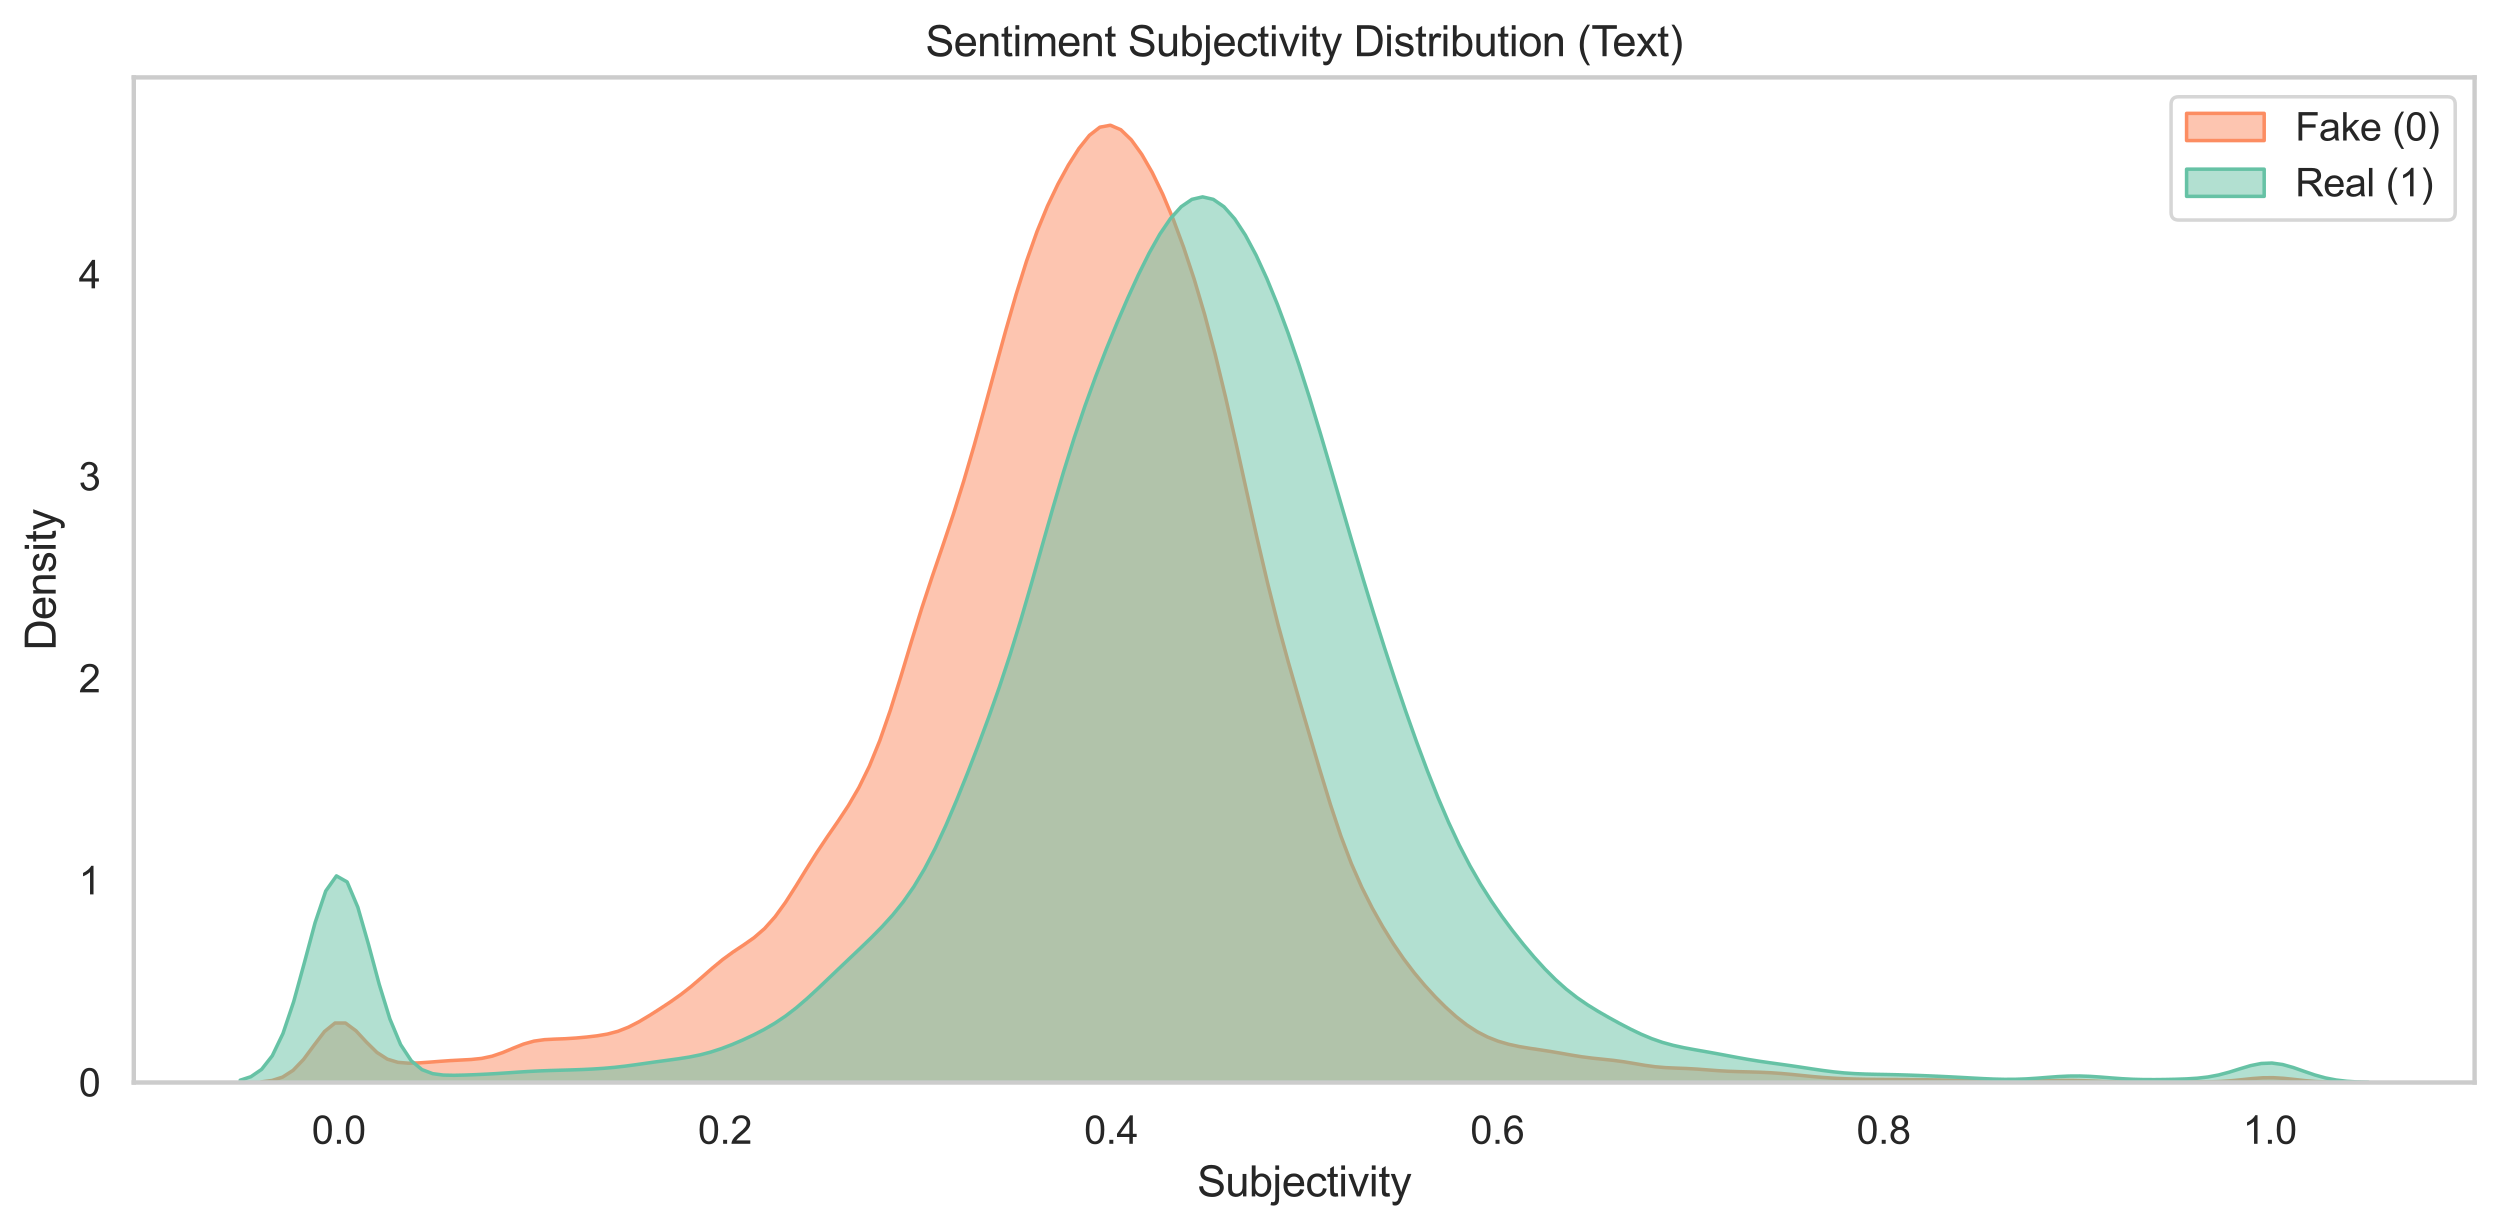 <?xml version="1.0" encoding="utf-8" standalone="no"?>
<!DOCTYPE svg PUBLIC "-//W3C//DTD SVG 1.1//EN"
  "http://www.w3.org/Graphics/SVG/1.1/DTD/svg11.dtd">
<svg xmlns:xlink="http://www.w3.org/1999/xlink" width="708.736pt" height="348.904pt" viewBox="0 0 708.736 348.904" xmlns="http://www.w3.org/2000/svg" version="1.1">
 <defs>
  <style type="text/css">*{stroke-linejoin: round; stroke-linecap: butt}</style>
 </defs>
 <g id="figure_1">
  <g id="patch_1">
   <path d="M 0 348.904 
L 708.736 348.904 
L 708.736 0 
L 0 0 
z
" style="fill: #ffffff"/>
  </g>
  <g id="axes_1">
   <g id="patch_2">
    <path d="M 37.932 306.883 
L 701.536 306.883 
L 701.536 21.936 
L 37.932 21.936 
z
" style="fill: #ffffff"/>
   </g>
   <g id="matplotlib.axis_1">
    <g id="xtick_1">
     <g id="text_1">
      <!-- 0.0 -->
      <g style="fill: #262626" transform="translate(88.377 324.257) scale(0.11 -0.11)">
       <defs>
        <path id="ArialMT-30" d="M 266 2259 
Q 266 3072 433 3567 
Q 600 4063 929 4331 
Q 1259 4600 1759 4600 
Q 2128 4600 2406 4451 
Q 2684 4303 2865 4023 
Q 3047 3744 3150 3342 
Q 3253 2941 3253 2259 
Q 3253 1453 3087 958 
Q 2922 463 2592 192 
Q 2263 -78 1759 -78 
Q 1097 -78 719 397 
Q 266 969 266 2259 
z
M 844 2259 
Q 844 1131 1108 757 
Q 1372 384 1759 384 
Q 2147 384 2411 759 
Q 2675 1134 2675 2259 
Q 2675 3391 2411 3762 
Q 2147 4134 1753 4134 
Q 1366 4134 1134 3806 
Q 844 3388 844 2259 
z
" transform="scale(0.016)"/>
        <path id="ArialMT-2e" d="M 581 0 
L 581 641 
L 1222 641 
L 1222 0 
L 581 0 
z
" transform="scale(0.016)"/>
       </defs>
       <use xlink:href="#ArialMT-30"/>
       <use xlink:href="#ArialMT-2e" transform="translate(55.615 0)"/>
       <use xlink:href="#ArialMT-30" transform="translate(83.398 0)"/>
      </g>
     </g>
    </g>
    <g id="xtick_2">
     <g id="text_2">
      <!-- 0.2 -->
      <g style="fill: #262626" transform="translate(197.862 324.257) scale(0.11 -0.11)">
       <defs>
        <path id="ArialMT-32" d="M 3222 541 
L 3222 0 
L 194 0 
Q 188 203 259 391 
Q 375 700 629 1000 
Q 884 1300 1366 1694 
Q 2113 2306 2375 2664 
Q 2638 3022 2638 3341 
Q 2638 3675 2398 3904 
Q 2159 4134 1775 4134 
Q 1369 4134 1125 3890 
Q 881 3647 878 3216 
L 300 3275 
Q 359 3922 746 4261 
Q 1134 4600 1788 4600 
Q 2447 4600 2831 4234 
Q 3216 3869 3216 3328 
Q 3216 3053 3103 2787 
Q 2991 2522 2730 2228 
Q 2469 1934 1863 1422 
Q 1356 997 1212 845 
Q 1069 694 975 541 
L 3222 541 
z
" transform="scale(0.016)"/>
       </defs>
       <use xlink:href="#ArialMT-30"/>
       <use xlink:href="#ArialMT-2e" transform="translate(55.615 0)"/>
       <use xlink:href="#ArialMT-32" transform="translate(83.398 0)"/>
      </g>
     </g>
    </g>
    <g id="xtick_3">
     <g id="text_3">
      <!-- 0.4 -->
      <g style="fill: #262626" transform="translate(307.346 324.257) scale(0.11 -0.11)">
       <defs>
        <path id="ArialMT-34" d="M 2069 0 
L 2069 1097 
L 81 1097 
L 81 1613 
L 2172 4581 
L 2631 4581 
L 2631 1613 
L 3250 1613 
L 3250 1097 
L 2631 1097 
L 2631 0 
L 2069 0 
z
M 2069 1613 
L 2069 3678 
L 634 1613 
L 2069 1613 
z
" transform="scale(0.016)"/>
       </defs>
       <use xlink:href="#ArialMT-30"/>
       <use xlink:href="#ArialMT-2e" transform="translate(55.615 0)"/>
       <use xlink:href="#ArialMT-34" transform="translate(83.398 0)"/>
      </g>
     </g>
    </g>
    <g id="xtick_4">
     <g id="text_4">
      <!-- 0.6 -->
      <g style="fill: #262626" transform="translate(416.831 324.257) scale(0.11 -0.11)">
       <defs>
        <path id="ArialMT-36" d="M 3184 3459 
L 2625 3416 
Q 2550 3747 2413 3897 
Q 2184 4138 1850 4138 
Q 1581 4138 1378 3988 
Q 1113 3794 959 3422 
Q 806 3050 800 2363 
Q 1003 2672 1297 2822 
Q 1591 2972 1913 2972 
Q 2475 2972 2870 2558 
Q 3266 2144 3266 1488 
Q 3266 1056 3080 686 
Q 2894 316 2569 119 
Q 2244 -78 1831 -78 
Q 1128 -78 684 439 
Q 241 956 241 2144 
Q 241 3472 731 4075 
Q 1159 4600 1884 4600 
Q 2425 4600 2770 4297 
Q 3116 3994 3184 3459 
z
M 888 1484 
Q 888 1194 1011 928 
Q 1134 663 1356 523 
Q 1578 384 1822 384 
Q 2178 384 2434 671 
Q 2691 959 2691 1453 
Q 2691 1928 2437 2201 
Q 2184 2475 1800 2475 
Q 1419 2475 1153 2201 
Q 888 1928 888 1484 
z
" transform="scale(0.016)"/>
       </defs>
       <use xlink:href="#ArialMT-30"/>
       <use xlink:href="#ArialMT-2e" transform="translate(55.615 0)"/>
       <use xlink:href="#ArialMT-36" transform="translate(83.398 0)"/>
      </g>
     </g>
    </g>
    <g id="xtick_5">
     <g id="text_5">
      <!-- 0.8 -->
      <g style="fill: #262626" transform="translate(526.316 324.257) scale(0.11 -0.11)">
       <defs>
        <path id="ArialMT-38" d="M 1131 2484 
Q 781 2613 612 2850 
Q 444 3088 444 3419 
Q 444 3919 803 4259 
Q 1163 4600 1759 4600 
Q 2359 4600 2725 4251 
Q 3091 3903 3091 3403 
Q 3091 3084 2923 2848 
Q 2756 2613 2416 2484 
Q 2838 2347 3058 2040 
Q 3278 1734 3278 1309 
Q 3278 722 2862 322 
Q 2447 -78 1769 -78 
Q 1091 -78 675 323 
Q 259 725 259 1325 
Q 259 1772 486 2073 
Q 713 2375 1131 2484 
z
M 1019 3438 
Q 1019 3113 1228 2906 
Q 1438 2700 1772 2700 
Q 2097 2700 2305 2904 
Q 2513 3109 2513 3406 
Q 2513 3716 2298 3927 
Q 2084 4138 1766 4138 
Q 1444 4138 1231 3931 
Q 1019 3725 1019 3438 
z
M 838 1322 
Q 838 1081 952 856 
Q 1066 631 1291 507 
Q 1516 384 1775 384 
Q 2178 384 2440 643 
Q 2703 903 2703 1303 
Q 2703 1709 2433 1975 
Q 2163 2241 1756 2241 
Q 1359 2241 1098 1978 
Q 838 1716 838 1322 
z
" transform="scale(0.016)"/>
       </defs>
       <use xlink:href="#ArialMT-30"/>
       <use xlink:href="#ArialMT-2e" transform="translate(55.615 0)"/>
       <use xlink:href="#ArialMT-38" transform="translate(83.398 0)"/>
      </g>
     </g>
    </g>
    <g id="xtick_6">
     <g id="text_6">
      <!-- 1.0 -->
      <g style="fill: #262626" transform="translate(635.801 324.257) scale(0.11 -0.11)">
       <defs>
        <path id="ArialMT-31" d="M 2384 0 
L 1822 0 
L 1822 3584 
Q 1619 3391 1289 3197 
Q 959 3003 697 2906 
L 697 3450 
Q 1169 3672 1522 3987 
Q 1875 4303 2022 4600 
L 2384 4600 
L 2384 0 
z
" transform="scale(0.016)"/>
       </defs>
       <use xlink:href="#ArialMT-31"/>
       <use xlink:href="#ArialMT-2e" transform="translate(55.615 0)"/>
       <use xlink:href="#ArialMT-30" transform="translate(83.398 0)"/>
      </g>
     </g>
    </g>
    <g id="text_7">
     <!-- Subjectivity -->
     <g style="fill: #262626" transform="translate(339.389 339.179) scale(0.12 -0.12)">
      <defs>
       <path id="ArialMT-53" d="M 288 1472 
L 859 1522 
Q 900 1178 1048 958 
Q 1197 738 1509 602 
Q 1822 466 2213 466 
Q 2559 466 2825 569 
Q 3091 672 3220 851 
Q 3350 1031 3350 1244 
Q 3350 1459 3225 1620 
Q 3100 1781 2813 1891 
Q 2628 1963 1997 2114 
Q 1366 2266 1113 2400 
Q 784 2572 623 2826 
Q 463 3081 463 3397 
Q 463 3744 659 4045 
Q 856 4347 1234 4503 
Q 1613 4659 2075 4659 
Q 2584 4659 2973 4495 
Q 3363 4331 3572 4012 
Q 3781 3694 3797 3291 
L 3216 3247 
Q 3169 3681 2898 3903 
Q 2628 4125 2100 4125 
Q 1550 4125 1298 3923 
Q 1047 3722 1047 3438 
Q 1047 3191 1225 3031 
Q 1400 2872 2139 2705 
Q 2878 2538 3153 2413 
Q 3553 2228 3743 1945 
Q 3934 1663 3934 1294 
Q 3934 928 3725 604 
Q 3516 281 3123 101 
Q 2731 -78 2241 -78 
Q 1619 -78 1198 103 
Q 778 284 539 648 
Q 300 1013 288 1472 
z
" transform="scale(0.016)"/>
       <path id="ArialMT-75" d="M 2597 0 
L 2597 488 
Q 2209 -75 1544 -75 
Q 1250 -75 995 37 
Q 741 150 617 320 
Q 494 491 444 738 
Q 409 903 409 1263 
L 409 3319 
L 972 3319 
L 972 1478 
Q 972 1038 1006 884 
Q 1059 663 1231 536 
Q 1403 409 1656 409 
Q 1909 409 2131 539 
Q 2353 669 2445 892 
Q 2538 1116 2538 1541 
L 2538 3319 
L 3100 3319 
L 3100 0 
L 2597 0 
z
" transform="scale(0.016)"/>
       <path id="ArialMT-62" d="M 941 0 
L 419 0 
L 419 4581 
L 981 4581 
L 981 2947 
Q 1338 3394 1891 3394 
Q 2197 3394 2470 3270 
Q 2744 3147 2920 2923 
Q 3097 2700 3197 2384 
Q 3297 2069 3297 1709 
Q 3297 856 2875 390 
Q 2453 -75 1863 -75 
Q 1275 -75 941 416 
L 941 0 
z
M 934 1684 
Q 934 1088 1097 822 
Q 1363 388 1816 388 
Q 2184 388 2453 708 
Q 2722 1028 2722 1663 
Q 2722 2313 2464 2622 
Q 2206 2931 1841 2931 
Q 1472 2931 1203 2611 
Q 934 2291 934 1684 
z
" transform="scale(0.016)"/>
       <path id="ArialMT-6a" d="M 419 3928 
L 419 4581 
L 981 4581 
L 981 3928 
L 419 3928 
z
M -294 -1288 
L -188 -809 
Q -19 -853 78 -853 
Q 250 -853 334 -739 
Q 419 -625 419 -169 
L 419 3319 
L 981 3319 
L 981 -181 
Q 981 -794 822 -1034 
Q 619 -1347 147 -1347 
Q -81 -1347 -294 -1288 
z
" transform="scale(0.016)"/>
       <path id="ArialMT-65" d="M 2694 1069 
L 3275 997 
Q 3138 488 2766 206 
Q 2394 -75 1816 -75 
Q 1088 -75 661 373 
Q 234 822 234 1631 
Q 234 2469 665 2931 
Q 1097 3394 1784 3394 
Q 2450 3394 2872 2941 
Q 3294 2488 3294 1666 
Q 3294 1616 3291 1516 
L 816 1516 
Q 847 969 1125 678 
Q 1403 388 1819 388 
Q 2128 388 2347 550 
Q 2566 713 2694 1069 
z
M 847 1978 
L 2700 1978 
Q 2663 2397 2488 2606 
Q 2219 2931 1791 2931 
Q 1403 2931 1139 2672 
Q 875 2413 847 1978 
z
" transform="scale(0.016)"/>
       <path id="ArialMT-63" d="M 2588 1216 
L 3141 1144 
Q 3050 572 2676 248 
Q 2303 -75 1759 -75 
Q 1078 -75 664 370 
Q 250 816 250 1647 
Q 250 2184 428 2587 
Q 606 2991 970 3192 
Q 1334 3394 1763 3394 
Q 2303 3394 2647 3120 
Q 2991 2847 3088 2344 
L 2541 2259 
Q 2463 2594 2264 2762 
Q 2066 2931 1784 2931 
Q 1359 2931 1093 2626 
Q 828 2322 828 1663 
Q 828 994 1084 691 
Q 1341 388 1753 388 
Q 2084 388 2306 591 
Q 2528 794 2588 1216 
z
" transform="scale(0.016)"/>
       <path id="ArialMT-74" d="M 1650 503 
L 1731 6 
Q 1494 -44 1306 -44 
Q 1000 -44 831 53 
Q 663 150 594 308 
Q 525 466 525 972 
L 525 2881 
L 113 2881 
L 113 3319 
L 525 3319 
L 525 4141 
L 1084 4478 
L 1084 3319 
L 1650 3319 
L 1650 2881 
L 1084 2881 
L 1084 941 
Q 1084 700 1114 631 
Q 1144 563 1211 522 
Q 1278 481 1403 481 
Q 1497 481 1650 503 
z
" transform="scale(0.016)"/>
       <path id="ArialMT-69" d="M 425 3934 
L 425 4581 
L 988 4581 
L 988 3934 
L 425 3934 
z
M 425 0 
L 425 3319 
L 988 3319 
L 988 0 
L 425 0 
z
" transform="scale(0.016)"/>
       <path id="ArialMT-76" d="M 1344 0 
L 81 3319 
L 675 3319 
L 1388 1331 
Q 1503 1009 1600 663 
Q 1675 925 1809 1294 
L 2547 3319 
L 3125 3319 
L 1869 0 
L 1344 0 
z
" transform="scale(0.016)"/>
       <path id="ArialMT-79" d="M 397 -1278 
L 334 -750 
Q 519 -800 656 -800 
Q 844 -800 956 -737 
Q 1069 -675 1141 -563 
Q 1194 -478 1313 -144 
Q 1328 -97 1363 -6 
L 103 3319 
L 709 3319 
L 1400 1397 
Q 1534 1031 1641 628 
Q 1738 1016 1872 1384 
L 2581 3319 
L 3144 3319 
L 1881 -56 
Q 1678 -603 1566 -809 
Q 1416 -1088 1222 -1217 
Q 1028 -1347 759 -1347 
Q 597 -1347 397 -1278 
z
" transform="scale(0.016)"/>
      </defs>
      <use xlink:href="#ArialMT-53"/>
      <use xlink:href="#ArialMT-75" transform="translate(66.699 0)"/>
      <use xlink:href="#ArialMT-62" transform="translate(122.314 0)"/>
      <use xlink:href="#ArialMT-6a" transform="translate(177.93 0)"/>
      <use xlink:href="#ArialMT-65" transform="translate(200.146 0)"/>
      <use xlink:href="#ArialMT-63" transform="translate(255.762 0)"/>
      <use xlink:href="#ArialMT-74" transform="translate(305.762 0)"/>
      <use xlink:href="#ArialMT-69" transform="translate(333.545 0)"/>
      <use xlink:href="#ArialMT-76" transform="translate(355.762 0)"/>
      <use xlink:href="#ArialMT-69" transform="translate(405.762 0)"/>
      <use xlink:href="#ArialMT-74" transform="translate(427.979 0)"/>
      <use xlink:href="#ArialMT-79" transform="translate(455.762 0)"/>
     </g>
    </g>
   </g>
   <g id="matplotlib.axis_2">
    <g id="ytick_1">
     <g id="text_8">
      <!-- 0 -->
      <g style="fill: #262626" transform="translate(22.315 310.82) scale(0.11 -0.11)">
       <use xlink:href="#ArialMT-30"/>
      </g>
     </g>
    </g>
    <g id="ytick_2">
     <g id="text_9">
      <!-- 1 -->
      <g style="fill: #262626" transform="translate(22.315 253.55) scale(0.11 -0.11)">
       <use xlink:href="#ArialMT-31"/>
      </g>
     </g>
    </g>
    <g id="ytick_3">
     <g id="text_10">
      <!-- 2 -->
      <g style="fill: #262626" transform="translate(22.315 196.279) scale(0.11 -0.11)">
       <use xlink:href="#ArialMT-32"/>
      </g>
     </g>
    </g>
    <g id="ytick_4">
     <g id="text_11">
      <!-- 3 -->
      <g style="fill: #262626" transform="translate(22.315 139.009) scale(0.11 -0.11)">
       <defs>
        <path id="ArialMT-33" d="M 269 1209 
L 831 1284 
Q 928 806 1161 595 
Q 1394 384 1728 384 
Q 2125 384 2398 659 
Q 2672 934 2672 1341 
Q 2672 1728 2419 1979 
Q 2166 2231 1775 2231 
Q 1616 2231 1378 2169 
L 1441 2663 
Q 1497 2656 1531 2656 
Q 1891 2656 2178 2843 
Q 2466 3031 2466 3422 
Q 2466 3731 2256 3934 
Q 2047 4138 1716 4138 
Q 1388 4138 1169 3931 
Q 950 3725 888 3313 
L 325 3413 
Q 428 3978 793 4289 
Q 1159 4600 1703 4600 
Q 2078 4600 2393 4439 
Q 2709 4278 2876 4000 
Q 3044 3722 3044 3409 
Q 3044 3113 2884 2869 
Q 2725 2625 2413 2481 
Q 2819 2388 3044 2092 
Q 3269 1797 3269 1353 
Q 3269 753 2831 336 
Q 2394 -81 1725 -81 
Q 1122 -81 723 278 
Q 325 638 269 1209 
z
" transform="scale(0.016)"/>
       </defs>
       <use xlink:href="#ArialMT-33"/>
      </g>
     </g>
    </g>
    <g id="ytick_5">
     <g id="text_12">
      <!-- 4 -->
      <g style="fill: #262626" transform="translate(22.315 81.739) scale(0.11 -0.11)">
       <use xlink:href="#ArialMT-34"/>
      </g>
     </g>
    </g>
    <g id="text_13">
     <!-- Density -->
     <g style="fill: #262626" transform="translate(15.789 184.416) rotate(-90) scale(0.12 -0.12)">
      <defs>
       <path id="ArialMT-44" d="M 494 0 
L 494 4581 
L 2072 4581 
Q 2606 4581 2888 4516 
Q 3281 4425 3559 4188 
Q 3922 3881 4101 3404 
Q 4281 2928 4281 2316 
Q 4281 1794 4159 1391 
Q 4038 988 3847 723 
Q 3656 459 3429 307 
Q 3203 156 2883 78 
Q 2563 0 2147 0 
L 494 0 
z
M 1100 541 
L 2078 541 
Q 2531 541 2789 625 
Q 3047 709 3200 863 
Q 3416 1078 3536 1442 
Q 3656 1806 3656 2325 
Q 3656 3044 3420 3430 
Q 3184 3816 2847 3947 
Q 2603 4041 2063 4041 
L 1100 4041 
L 1100 541 
z
" transform="scale(0.016)"/>
       <path id="ArialMT-6e" d="M 422 0 
L 422 3319 
L 928 3319 
L 928 2847 
Q 1294 3394 1984 3394 
Q 2284 3394 2536 3286 
Q 2788 3178 2913 3003 
Q 3038 2828 3088 2588 
Q 3119 2431 3119 2041 
L 3119 0 
L 2556 0 
L 2556 2019 
Q 2556 2363 2490 2533 
Q 2425 2703 2258 2804 
Q 2091 2906 1866 2906 
Q 1506 2906 1245 2678 
Q 984 2450 984 1813 
L 984 0 
L 422 0 
z
" transform="scale(0.016)"/>
       <path id="ArialMT-73" d="M 197 991 
L 753 1078 
Q 800 744 1014 566 
Q 1228 388 1613 388 
Q 2000 388 2187 545 
Q 2375 703 2375 916 
Q 2375 1106 2209 1216 
Q 2094 1291 1634 1406 
Q 1016 1563 777 1677 
Q 538 1791 414 1992 
Q 291 2194 291 2438 
Q 291 2659 392 2848 
Q 494 3038 669 3163 
Q 800 3259 1026 3326 
Q 1253 3394 1513 3394 
Q 1903 3394 2198 3281 
Q 2494 3169 2634 2976 
Q 2775 2784 2828 2463 
L 2278 2388 
Q 2241 2644 2061 2787 
Q 1881 2931 1553 2931 
Q 1166 2931 1000 2803 
Q 834 2675 834 2503 
Q 834 2394 903 2306 
Q 972 2216 1119 2156 
Q 1203 2125 1616 2013 
Q 2213 1853 2448 1751 
Q 2684 1650 2818 1456 
Q 2953 1263 2953 975 
Q 2953 694 2789 445 
Q 2625 197 2315 61 
Q 2006 -75 1616 -75 
Q 969 -75 630 194 
Q 291 463 197 991 
z
" transform="scale(0.016)"/>
      </defs>
      <use xlink:href="#ArialMT-44"/>
      <use xlink:href="#ArialMT-65" transform="translate(72.217 0)"/>
      <use xlink:href="#ArialMT-6e" transform="translate(127.832 0)"/>
      <use xlink:href="#ArialMT-73" transform="translate(183.447 0)"/>
      <use xlink:href="#ArialMT-69" transform="translate(233.447 0)"/>
      <use xlink:href="#ArialMT-74" transform="translate(255.664 0)"/>
      <use xlink:href="#ArialMT-79" transform="translate(283.447 0)"/>
     </g>
    </g>
   </g>
   <g id="FillBetweenPolyCollection_1">
    <defs>
     <path id="m46a5da81ea" d="M 74.171 -42.206 
L 74.171 -42.021 
L 77.142 -42.021 
L 80.112 -42.021 
L 83.083 -42.021 
L 86.053 -42.021 
L 89.024 -42.021 
L 91.994 -42.021 
L 94.965 -42.021 
L 97.935 -42.021 
L 100.906 -42.021 
L 103.876 -42.021 
L 106.847 -42.021 
L 109.817 -42.021 
L 112.787 -42.021 
L 115.758 -42.021 
L 118.728 -42.021 
L 121.699 -42.021 
L 124.669 -42.021 
L 127.64 -42.021 
L 130.61 -42.021 
L 133.581 -42.021 
L 136.551 -42.021 
L 139.522 -42.021 
L 142.492 -42.021 
L 145.463 -42.021 
L 148.433 -42.021 
L 151.404 -42.021 
L 154.374 -42.021 
L 157.345 -42.021 
L 160.315 -42.021 
L 163.286 -42.021 
L 166.256 -42.021 
L 169.227 -42.021 
L 172.197 -42.021 
L 175.168 -42.021 
L 178.138 -42.021 
L 181.109 -42.021 
L 184.079 -42.021 
L 187.049 -42.021 
L 190.02 -42.021 
L 192.99 -42.021 
L 195.961 -42.021 
L 198.931 -42.021 
L 201.902 -42.021 
L 204.872 -42.021 
L 207.843 -42.021 
L 210.813 -42.021 
L 213.784 -42.021 
L 216.754 -42.021 
L 219.725 -42.021 
L 222.695 -42.021 
L 225.666 -42.021 
L 228.636 -42.021 
L 231.607 -42.021 
L 234.577 -42.021 
L 237.548 -42.021 
L 240.518 -42.021 
L 243.489 -42.021 
L 246.459 -42.021 
L 249.43 -42.021 
L 252.4 -42.021 
L 255.37 -42.021 
L 258.341 -42.021 
L 261.311 -42.021 
L 264.282 -42.021 
L 267.252 -42.021 
L 270.223 -42.021 
L 273.193 -42.021 
L 276.164 -42.021 
L 279.134 -42.021 
L 282.105 -42.021 
L 285.075 -42.021 
L 288.046 -42.021 
L 291.016 -42.021 
L 293.987 -42.021 
L 296.957 -42.021 
L 299.928 -42.021 
L 302.898 -42.021 
L 305.869 -42.021 
L 308.839 -42.021 
L 311.81 -42.021 
L 314.78 -42.021 
L 317.751 -42.021 
L 320.721 -42.021 
L 323.691 -42.021 
L 326.662 -42.021 
L 329.632 -42.021 
L 332.603 -42.021 
L 335.573 -42.021 
L 338.544 -42.021 
L 341.514 -42.021 
L 344.485 -42.021 
L 347.455 -42.021 
L 350.426 -42.021 
L 353.396 -42.021 
L 356.367 -42.021 
L 359.337 -42.021 
L 362.308 -42.021 
L 365.278 -42.021 
L 368.249 -42.021 
L 371.219 -42.021 
L 374.19 -42.021 
L 377.16 -42.021 
L 380.131 -42.021 
L 383.101 -42.021 
L 386.072 -42.021 
L 389.042 -42.021 
L 392.012 -42.021 
L 394.983 -42.021 
L 397.953 -42.021 
L 400.924 -42.021 
L 403.894 -42.021 
L 406.865 -42.021 
L 409.835 -42.021 
L 412.806 -42.021 
L 415.776 -42.021 
L 418.747 -42.021 
L 421.717 -42.021 
L 424.688 -42.021 
L 427.658 -42.021 
L 430.629 -42.021 
L 433.599 -42.021 
L 436.57 -42.021 
L 439.54 -42.021 
L 442.511 -42.021 
L 445.481 -42.021 
L 448.452 -42.021 
L 451.422 -42.021 
L 454.393 -42.021 
L 457.363 -42.021 
L 460.334 -42.021 
L 463.304 -42.021 
L 466.274 -42.021 
L 469.245 -42.021 
L 472.215 -42.021 
L 475.186 -42.021 
L 478.156 -42.021 
L 481.127 -42.021 
L 484.097 -42.021 
L 487.068 -42.021 
L 490.038 -42.021 
L 493.009 -42.021 
L 495.979 -42.021 
L 498.95 -42.021 
L 501.92 -42.021 
L 504.891 -42.021 
L 507.861 -42.021 
L 510.832 -42.021 
L 513.802 -42.021 
L 516.773 -42.021 
L 519.743 -42.021 
L 522.714 -42.021 
L 525.684 -42.021 
L 528.655 -42.021 
L 531.625 -42.021 
L 534.595 -42.021 
L 537.566 -42.021 
L 540.536 -42.021 
L 543.507 -42.021 
L 546.477 -42.021 
L 549.448 -42.021 
L 552.418 -42.021 
L 555.389 -42.021 
L 558.359 -42.021 
L 561.33 -42.021 
L 564.3 -42.021 
L 567.271 -42.021 
L 570.241 -42.021 
L 573.212 -42.021 
L 576.182 -42.021 
L 579.153 -42.021 
L 582.123 -42.021 
L 585.094 -42.021 
L 588.064 -42.021 
L 591.035 -42.021 
L 594.005 -42.021 
L 596.976 -42.021 
L 599.946 -42.021 
L 602.916 -42.021 
L 605.887 -42.021 
L 608.857 -42.021 
L 611.828 -42.021 
L 614.798 -42.021 
L 617.769 -42.021 
L 620.739 -42.021 
L 623.71 -42.021 
L 626.68 -42.021 
L 629.651 -42.021 
L 632.621 -42.021 
L 635.592 -42.021 
L 638.562 -42.021 
L 641.533 -42.021 
L 644.503 -42.021 
L 647.474 -42.021 
L 650.444 -42.021 
L 653.415 -42.021 
L 656.385 -42.021 
L 659.356 -42.021 
L 662.326 -42.021 
L 665.297 -42.021 
L 665.297 -42.036 
L 665.297 -42.036 
L 662.326 -42.069 
L 659.356 -42.147 
L 656.385 -42.304 
L 653.415 -42.559 
L 650.444 -42.887 
L 647.474 -43.202 
L 644.503 -43.386 
L 641.533 -43.361 
L 638.562 -43.142 
L 635.592 -42.827 
L 632.621 -42.53 
L 629.651 -42.319 
L 626.68 -42.205 
L 623.71 -42.164 
L 620.739 -42.162 
L 617.769 -42.172 
L 614.798 -42.173 
L 611.828 -42.158 
L 608.857 -42.133 
L 605.887 -42.117 
L 602.916 -42.127 
L 599.946 -42.181 
L 596.976 -42.28 
L 594.005 -42.406 
L 591.035 -42.524 
L 588.064 -42.598 
L 585.094 -42.609 
L 582.123 -42.568 
L 579.153 -42.505 
L 576.182 -42.446 
L 573.212 -42.41 
L 570.241 -42.404 
L 567.271 -42.427 
L 564.3 -42.471 
L 561.33 -42.525 
L 558.359 -42.582 
L 555.389 -42.638 
L 552.418 -42.693 
L 549.448 -42.746 
L 546.477 -42.792 
L 543.507 -42.826 
L 540.536 -42.849 
L 537.566 -42.865 
L 534.595 -42.88 
L 531.625 -42.902 
L 528.655 -42.94 
L 525.684 -43.006 
L 522.714 -43.108 
L 519.743 -43.256 
L 516.773 -43.457 
L 513.802 -43.713 
L 510.832 -44.011 
L 507.861 -44.317 
L 504.891 -44.587 
L 501.92 -44.793 
L 498.95 -44.931 
L 495.979 -45.02 
L 493.009 -45.097 
L 490.038 -45.203 
L 487.068 -45.371 
L 484.097 -45.593 
L 481.127 -45.818 
L 478.156 -45.987 
L 475.186 -46.101 
L 472.215 -46.235 
L 469.245 -46.486 
L 466.274 -46.895 
L 463.304 -47.403 
L 460.334 -47.898 
L 457.363 -48.299 
L 454.393 -48.616 
L 451.422 -48.926 
L 448.452 -49.309 
L 445.481 -49.787 
L 442.511 -50.316 
L 439.54 -50.825 
L 436.57 -51.284 
L 433.599 -51.724 
L 430.629 -52.222 
L 427.658 -52.867 
L 424.688 -53.739 
L 421.717 -54.909 
L 418.747 -56.439 
L 415.776 -58.368 
L 412.806 -60.691 
L 409.835 -63.36 
L 406.865 -66.326 
L 403.894 -69.57 
L 400.924 -73.122 
L 397.953 -77.04 
L 394.983 -81.376 
L 392.012 -86.163 
L 389.042 -91.439 
L 386.072 -97.331 
L 383.101 -104.075 
L 380.131 -111.906 
L 377.16 -120.84 
L 374.19 -130.567 
L 371.219 -140.619 
L 368.249 -150.723 
L 365.278 -161.011 
L 362.308 -171.886 
L 359.337 -183.67 
L 356.367 -196.369 
L 353.396 -209.681 
L 350.426 -223.14 
L 347.455 -236.241 
L 344.485 -248.533 
L 341.514 -259.721 
L 338.544 -269.748 
L 335.573 -278.72 
L 332.603 -286.746 
L 329.632 -293.843 
L 326.662 -299.978 
L 323.691 -305.136 
L 320.721 -309.255 
L 317.751 -312.121 
L 314.78 -313.4 
L 311.81 -312.848 
L 308.839 -310.534 
L 305.869 -306.827 
L 302.898 -302.15 
L 299.928 -296.726 
L 296.957 -290.5 
L 293.987 -283.268 
L 291.016 -274.884 
L 288.046 -265.394 
L 285.075 -255.053 
L 282.105 -244.229 
L 279.134 -233.303 
L 276.164 -222.615 
L 273.193 -212.454 
L 270.223 -202.991 
L 267.252 -194.133 
L 264.282 -185.466 
L 261.311 -176.467 
L 258.341 -166.898 
L 255.37 -157.036 
L 252.4 -147.525 
L 249.43 -138.977 
L 246.459 -131.69 
L 243.489 -125.629 
L 240.518 -120.536 
L 237.548 -116.041 
L 234.577 -111.734 
L 231.607 -107.292 
L 228.636 -102.587 
L 225.666 -97.75 
L 222.695 -93.1 
L 219.725 -88.996 
L 216.754 -85.665 
L 213.784 -83.089 
L 210.813 -81.008 
L 207.843 -79.038 
L 204.872 -76.871 
L 201.902 -74.414 
L 198.931 -71.801 
L 195.961 -69.258 
L 192.99 -66.938 
L 190.02 -64.845 
L 187.049 -62.885 
L 184.079 -60.995 
L 181.109 -59.221 
L 178.138 -57.694 
L 175.168 -56.532 
L 172.197 -55.748 
L 169.227 -55.248 
L 166.256 -54.901 
L 163.286 -54.629 
L 160.315 -54.437 
L 157.345 -54.323 
L 154.374 -54.169 
L 151.404 -53.754 
L 148.433 -52.921 
L 145.463 -51.741 
L 142.492 -50.495 
L 139.522 -49.484 
L 136.551 -48.854 
L 133.581 -48.544 
L 130.61 -48.385 
L 127.64 -48.228 
L 124.669 -48.019 
L 121.699 -47.781 
L 118.728 -47.577 
L 115.758 -47.499 
L 112.787 -47.739 
L 109.817 -48.639 
L 106.847 -50.552 
L 103.876 -53.474 
L 100.906 -56.687 
L 97.935 -58.879 
L 94.965 -58.877 
L 91.994 -56.47 
L 89.024 -52.57 
L 86.053 -48.561 
L 83.083 -45.459 
L 80.112 -43.553 
L 77.142 -42.599 
L 74.171 -42.206 
z
" style="stroke: #fc8d62"/>
    </defs>
    <g clip-path="url(#p2503d82665)">
     <use xlink:href="#m46a5da81ea" x="0" y="348.904" style="fill: #fc8d62; fill-opacity: 0.5; stroke: #fc8d62"/>
    </g>
   </g>
   <g id="FillBetweenPolyCollection_2">
    <defs>
     <path id="m6b725a230f" d="M 68.096 -42.673 
L 68.096 -42.021 
L 71.127 -42.021 
L 74.159 -42.021 
L 77.19 -42.021 
L 80.222 -42.021 
L 83.254 -42.021 
L 86.285 -42.021 
L 89.317 -42.021 
L 92.348 -42.021 
L 95.38 -42.021 
L 98.411 -42.021 
L 101.443 -42.021 
L 104.474 -42.021 
L 107.506 -42.021 
L 110.537 -42.021 
L 113.569 -42.021 
L 116.6 -42.021 
L 119.632 -42.021 
L 122.664 -42.021 
L 125.695 -42.021 
L 128.727 -42.021 
L 131.758 -42.021 
L 134.79 -42.021 
L 137.821 -42.021 
L 140.853 -42.021 
L 143.884 -42.021 
L 146.916 -42.021 
L 149.947 -42.021 
L 152.979 -42.021 
L 156.01 -42.021 
L 159.042 -42.021 
L 162.074 -42.021 
L 165.105 -42.021 
L 168.137 -42.021 
L 171.168 -42.021 
L 174.2 -42.021 
L 177.231 -42.021 
L 180.263 -42.021 
L 183.294 -42.021 
L 186.326 -42.021 
L 189.357 -42.021 
L 192.389 -42.021 
L 195.42 -42.021 
L 198.452 -42.021 
L 201.484 -42.021 
L 204.515 -42.021 
L 207.547 -42.021 
L 210.578 -42.021 
L 213.61 -42.021 
L 216.641 -42.021 
L 219.673 -42.021 
L 222.704 -42.021 
L 225.736 -42.021 
L 228.767 -42.021 
L 231.799 -42.021 
L 234.83 -42.021 
L 237.862 -42.021 
L 240.894 -42.021 
L 243.925 -42.021 
L 246.957 -42.021 
L 249.988 -42.021 
L 253.02 -42.021 
L 256.051 -42.021 
L 259.083 -42.021 
L 262.114 -42.021 
L 265.146 -42.021 
L 268.177 -42.021 
L 271.209 -42.021 
L 274.24 -42.021 
L 277.272 -42.021 
L 280.304 -42.021 
L 283.335 -42.021 
L 286.367 -42.021 
L 289.398 -42.021 
L 292.43 -42.021 
L 295.461 -42.021 
L 298.493 -42.021 
L 301.524 -42.021 
L 304.556 -42.021 
L 307.587 -42.021 
L 310.619 -42.021 
L 313.65 -42.021 
L 316.682 -42.021 
L 319.714 -42.021 
L 322.745 -42.021 
L 325.777 -42.021 
L 328.808 -42.021 
L 331.84 -42.021 
L 334.871 -42.021 
L 337.903 -42.021 
L 340.934 -42.021 
L 343.966 -42.021 
L 346.997 -42.021 
L 350.029 -42.021 
L 353.06 -42.021 
L 356.092 -42.021 
L 359.124 -42.021 
L 362.155 -42.021 
L 365.187 -42.021 
L 368.218 -42.021 
L 371.25 -42.021 
L 374.281 -42.021 
L 377.313 -42.021 
L 380.344 -42.021 
L 383.376 -42.021 
L 386.407 -42.021 
L 389.439 -42.021 
L 392.47 -42.021 
L 395.502 -42.021 
L 398.534 -42.021 
L 401.565 -42.021 
L 404.597 -42.021 
L 407.628 -42.021 
L 410.66 -42.021 
L 413.691 -42.021 
L 416.723 -42.021 
L 419.754 -42.021 
L 422.786 -42.021 
L 425.817 -42.021 
L 428.849 -42.021 
L 431.88 -42.021 
L 434.912 -42.021 
L 437.944 -42.021 
L 440.975 -42.021 
L 444.007 -42.021 
L 447.038 -42.021 
L 450.07 -42.021 
L 453.101 -42.021 
L 456.133 -42.021 
L 459.164 -42.021 
L 462.196 -42.021 
L 465.227 -42.021 
L 468.259 -42.021 
L 471.29 -42.021 
L 474.322 -42.021 
L 477.354 -42.021 
L 480.385 -42.021 
L 483.417 -42.021 
L 486.448 -42.021 
L 489.48 -42.021 
L 492.511 -42.021 
L 495.543 -42.021 
L 498.574 -42.021 
L 501.606 -42.021 
L 504.637 -42.021 
L 507.669 -42.021 
L 510.7 -42.021 
L 513.732 -42.021 
L 516.764 -42.021 
L 519.795 -42.021 
L 522.827 -42.021 
L 525.858 -42.021 
L 528.89 -42.021 
L 531.921 -42.021 
L 534.953 -42.021 
L 537.984 -42.021 
L 541.016 -42.021 
L 544.047 -42.021 
L 547.079 -42.021 
L 550.11 -42.021 
L 553.142 -42.021 
L 556.174 -42.021 
L 559.205 -42.021 
L 562.237 -42.021 
L 565.268 -42.021 
L 568.3 -42.021 
L 571.331 -42.021 
L 574.363 -42.021 
L 577.394 -42.021 
L 580.426 -42.021 
L 583.457 -42.021 
L 586.489 -42.021 
L 589.52 -42.021 
L 592.552 -42.021 
L 595.584 -42.021 
L 598.615 -42.021 
L 601.647 -42.021 
L 604.678 -42.021 
L 607.71 -42.021 
L 610.741 -42.021 
L 613.773 -42.021 
L 616.804 -42.021 
L 619.836 -42.021 
L 622.867 -42.021 
L 625.899 -42.021 
L 628.93 -42.021 
L 631.962 -42.021 
L 634.994 -42.021 
L 638.025 -42.021 
L 641.057 -42.021 
L 644.088 -42.021 
L 647.12 -42.021 
L 650.151 -42.021 
L 653.183 -42.021 
L 656.214 -42.021 
L 659.246 -42.021 
L 662.277 -42.021 
L 665.309 -42.021 
L 668.34 -42.021 
L 671.372 -42.021 
L 671.372 -42.082 
L 671.372 -42.082 
L 668.34 -42.175 
L 665.309 -42.369 
L 662.277 -42.73 
L 659.246 -43.32 
L 656.214 -44.163 
L 653.183 -45.198 
L 650.151 -46.261 
L 647.12 -47.115 
L 644.088 -47.536 
L 641.057 -47.413 
L 638.025 -46.802 
L 634.994 -45.899 
L 631.962 -44.949 
L 628.93 -44.147 
L 625.899 -43.58 
L 622.867 -43.235 
L 619.836 -43.046 
L 616.804 -42.94 
L 613.773 -42.875 
L 610.741 -42.841 
L 607.71 -42.853 
L 604.678 -42.935 
L 601.647 -43.093 
L 598.615 -43.315 
L 595.584 -43.556 
L 592.552 -43.759 
L 589.52 -43.866 
L 586.489 -43.844 
L 583.457 -43.7 
L 580.426 -43.475 
L 577.394 -43.235 
L 574.363 -43.04 
L 571.331 -42.929 
L 568.3 -42.916 
L 565.268 -42.988 
L 562.237 -43.121 
L 559.205 -43.283 
L 556.174 -43.452 
L 553.142 -43.612 
L 550.11 -43.759 
L 547.079 -43.893 
L 544.047 -44.017 
L 541.016 -44.126 
L 537.984 -44.215 
L 534.953 -44.283 
L 531.921 -44.339 
L 528.89 -44.412 
L 525.858 -44.535 
L 522.827 -44.739 
L 519.795 -45.04 
L 516.764 -45.429 
L 513.732 -45.874 
L 510.7 -46.338 
L 507.669 -46.789 
L 504.637 -47.217 
L 501.606 -47.638 
L 498.574 -48.083 
L 495.543 -48.575 
L 492.511 -49.116 
L 489.48 -49.685 
L 486.448 -50.251 
L 483.417 -50.795 
L 480.385 -51.327 
L 477.354 -51.893 
L 474.322 -52.559 
L 471.29 -53.397 
L 468.259 -54.45 
L 465.227 -55.725 
L 462.196 -57.181 
L 459.164 -58.762 
L 456.133 -60.422 
L 453.101 -62.162 
L 450.07 -64.033 
L 447.038 -66.117 
L 444.007 -68.493 
L 440.975 -71.202 
L 437.944 -74.241 
L 434.912 -77.576 
L 431.88 -81.167 
L 428.849 -84.994 
L 425.817 -89.069 
L 422.786 -93.446 
L 419.754 -98.212 
L 416.723 -103.471 
L 413.691 -109.312 
L 410.66 -115.784 
L 407.628 -122.875 
L 404.597 -130.527 
L 401.565 -138.658 
L 398.534 -147.2 
L 395.502 -156.107 
L 392.47 -165.362 
L 389.439 -174.958 
L 386.407 -184.876 
L 383.376 -195.071 
L 380.344 -205.452 
L 377.313 -215.878 
L 374.281 -226.167 
L 371.25 -236.125 
L 368.218 -245.582 
L 365.187 -254.419 
L 362.155 -262.565 
L 359.124 -269.97 
L 356.092 -276.563 
L 353.06 -282.239 
L 350.029 -286.859 
L 346.997 -290.281 
L 343.966 -292.382 
L 340.934 -293.089 
L 337.903 -292.386 
L 334.871 -290.316 
L 331.84 -286.979 
L 328.808 -282.525 
L 325.777 -277.143 
L 322.745 -271.042 
L 319.714 -264.412 
L 316.682 -257.38 
L 313.65 -249.983 
L 310.619 -242.168 
L 307.587 -233.824 
L 304.556 -224.841 
L 301.524 -215.174 
L 298.493 -204.9 
L 295.461 -194.243 
L 292.43 -183.541 
L 289.398 -173.149 
L 286.367 -163.329 
L 283.335 -154.17 
L 280.304 -145.594 
L 277.272 -137.448 
L 274.24 -129.612 
L 271.209 -122.08 
L 268.177 -114.961 
L 265.146 -108.423 
L 262.114 -102.603 
L 259.083 -97.55 
L 256.051 -93.211 
L 253.02 -89.453 
L 249.988 -86.114 
L 246.957 -83.041 
L 243.925 -80.113 
L 240.894 -77.239 
L 237.862 -74.362 
L 234.83 -71.465 
L 231.799 -68.581 
L 228.767 -65.79 
L 225.736 -63.191 
L 222.704 -60.863 
L 219.673 -58.83 
L 216.641 -57.06 
L 213.61 -55.494 
L 210.578 -54.077 
L 207.547 -52.784 
L 204.515 -51.629 
L 201.484 -50.642 
L 198.452 -49.847 
L 195.42 -49.234 
L 192.389 -48.754 
L 189.357 -48.338 
L 186.326 -47.929 
L 183.294 -47.5 
L 180.263 -47.066 
L 177.231 -46.66 
L 174.2 -46.315 
L 171.168 -46.045 
L 168.137 -45.845 
L 165.105 -45.7 
L 162.074 -45.594 
L 159.042 -45.507 
L 156.01 -45.419 
L 152.979 -45.306 
L 149.947 -45.153 
L 146.916 -44.963 
L 143.884 -44.755 
L 140.853 -44.556 
L 137.821 -44.385 
L 134.79 -44.244 
L 131.758 -44.13 
L 128.727 -44.062 
L 125.695 -44.123 
L 122.664 -44.524 
L 119.632 -45.667 
L 116.6 -48.169 
L 113.569 -52.766 
L 110.537 -60.018 
L 107.506 -69.849 
L 104.474 -81.139 
L 101.443 -91.701 
L 98.411 -98.876 
L 95.38 -100.593 
L 92.348 -96.313 
L 89.317 -87.29 
L 86.285 -75.971 
L 83.254 -64.922 
L 80.222 -55.914 
L 77.19 -49.602 
L 74.159 -45.741 
L 71.127 -43.663 
L 68.096 -42.673 
z
" style="stroke: #66c2a5"/>
    </defs>
    <g clip-path="url(#p2503d82665)">
     <use xlink:href="#m6b725a230f" x="0" y="348.904" style="fill: #66c2a5; fill-opacity: 0.5; stroke: #66c2a5"/>
    </g>
   </g>
   <g id="patch_3">
    <path d="M 37.932 306.883 
L 37.932 21.936 
" style="fill: none; stroke: #cccccc; stroke-width: 1.25; stroke-linejoin: miter; stroke-linecap: square"/>
   </g>
   <g id="patch_4">
    <path d="M 701.536 306.883 
L 701.536 21.936 
" style="fill: none; stroke: #cccccc; stroke-width: 1.25; stroke-linejoin: miter; stroke-linecap: square"/>
   </g>
   <g id="patch_5">
    <path d="M 37.932 306.883 
L 701.536 306.883 
" style="fill: none; stroke: #cccccc; stroke-width: 1.25; stroke-linejoin: miter; stroke-linecap: square"/>
   </g>
   <g id="patch_6">
    <path d="M 37.932 21.936 
L 701.536 21.936 
" style="fill: none; stroke: #cccccc; stroke-width: 1.25; stroke-linejoin: miter; stroke-linecap: square"/>
   </g>
   <g id="text_14">
    <!-- Sentiment Subjectivity Distribution (Text) -->
    <g style="fill: #262626" transform="translate(262.369 15.936) scale(0.12 -0.12)">
     <defs>
      <path id="ArialMT-6d" d="M 422 0 
L 422 3319 
L 925 3319 
L 925 2853 
Q 1081 3097 1340 3245 
Q 1600 3394 1931 3394 
Q 2300 3394 2536 3241 
Q 2772 3088 2869 2813 
Q 3263 3394 3894 3394 
Q 4388 3394 4653 3120 
Q 4919 2847 4919 2278 
L 4919 0 
L 4359 0 
L 4359 2091 
Q 4359 2428 4304 2576 
Q 4250 2725 4106 2815 
Q 3963 2906 3769 2906 
Q 3419 2906 3187 2673 
Q 2956 2441 2956 1928 
L 2956 0 
L 2394 0 
L 2394 2156 
Q 2394 2531 2256 2718 
Q 2119 2906 1806 2906 
Q 1569 2906 1367 2781 
Q 1166 2656 1075 2415 
Q 984 2175 984 1722 
L 984 0 
L 422 0 
z
" transform="scale(0.016)"/>
      <path id="ArialMT-20" transform="scale(0.016)"/>
      <path id="ArialMT-72" d="M 416 0 
L 416 3319 
L 922 3319 
L 922 2816 
Q 1116 3169 1280 3281 
Q 1444 3394 1641 3394 
Q 1925 3394 2219 3213 
L 2025 2691 
Q 1819 2813 1613 2813 
Q 1428 2813 1281 2702 
Q 1134 2591 1072 2394 
Q 978 2094 978 1738 
L 978 0 
L 416 0 
z
" transform="scale(0.016)"/>
      <path id="ArialMT-6f" d="M 213 1659 
Q 213 2581 725 3025 
Q 1153 3394 1769 3394 
Q 2453 3394 2887 2945 
Q 3322 2497 3322 1706 
Q 3322 1066 3130 698 
Q 2938 331 2570 128 
Q 2203 -75 1769 -75 
Q 1072 -75 642 372 
Q 213 819 213 1659 
z
M 791 1659 
Q 791 1022 1069 705 
Q 1347 388 1769 388 
Q 2188 388 2466 706 
Q 2744 1025 2744 1678 
Q 2744 2294 2464 2611 
Q 2184 2928 1769 2928 
Q 1347 2928 1069 2612 
Q 791 2297 791 1659 
z
" transform="scale(0.016)"/>
      <path id="ArialMT-28" d="M 1497 -1347 
Q 1031 -759 709 28 
Q 388 816 388 1659 
Q 388 2403 628 3084 
Q 909 3875 1497 4659 
L 1900 4659 
Q 1522 4009 1400 3731 
Q 1209 3300 1100 2831 
Q 966 2247 966 1656 
Q 966 153 1900 -1347 
L 1497 -1347 
z
" transform="scale(0.016)"/>
      <path id="ArialMT-54" d="M 1659 0 
L 1659 4041 
L 150 4041 
L 150 4581 
L 3781 4581 
L 3781 4041 
L 2266 4041 
L 2266 0 
L 1659 0 
z
" transform="scale(0.016)"/>
      <path id="ArialMT-78" d="M 47 0 
L 1259 1725 
L 138 3319 
L 841 3319 
L 1350 2541 
Q 1494 2319 1581 2169 
Q 1719 2375 1834 2534 
L 2394 3319 
L 3066 3319 
L 1919 1756 
L 3153 0 
L 2463 0 
L 1781 1031 
L 1600 1309 
L 728 0 
L 47 0 
z
" transform="scale(0.016)"/>
      <path id="ArialMT-29" d="M 791 -1347 
L 388 -1347 
Q 1322 153 1322 1656 
Q 1322 2244 1188 2822 
Q 1081 3291 891 3722 
Q 769 4003 388 4659 
L 791 4659 
Q 1378 3875 1659 3084 
Q 1900 2403 1900 1659 
Q 1900 816 1576 28 
Q 1253 -759 791 -1347 
z
" transform="scale(0.016)"/>
     </defs>
     <use xlink:href="#ArialMT-53"/>
     <use xlink:href="#ArialMT-65" transform="translate(66.699 0)"/>
     <use xlink:href="#ArialMT-6e" transform="translate(122.314 0)"/>
     <use xlink:href="#ArialMT-74" transform="translate(177.93 0)"/>
     <use xlink:href="#ArialMT-69" transform="translate(205.713 0)"/>
     <use xlink:href="#ArialMT-6d" transform="translate(227.93 0)"/>
     <use xlink:href="#ArialMT-65" transform="translate(311.23 0)"/>
     <use xlink:href="#ArialMT-6e" transform="translate(366.846 0)"/>
     <use xlink:href="#ArialMT-74" transform="translate(422.461 0)"/>
     <use xlink:href="#ArialMT-20" transform="translate(450.244 0)"/>
     <use xlink:href="#ArialMT-53" transform="translate(478.027 0)"/>
     <use xlink:href="#ArialMT-75" transform="translate(544.727 0)"/>
     <use xlink:href="#ArialMT-62" transform="translate(600.342 0)"/>
     <use xlink:href="#ArialMT-6a" transform="translate(655.957 0)"/>
     <use xlink:href="#ArialMT-65" transform="translate(678.174 0)"/>
     <use xlink:href="#ArialMT-63" transform="translate(733.789 0)"/>
     <use xlink:href="#ArialMT-74" transform="translate(783.789 0)"/>
     <use xlink:href="#ArialMT-69" transform="translate(811.572 0)"/>
     <use xlink:href="#ArialMT-76" transform="translate(833.789 0)"/>
     <use xlink:href="#ArialMT-69" transform="translate(883.789 0)"/>
     <use xlink:href="#ArialMT-74" transform="translate(906.006 0)"/>
     <use xlink:href="#ArialMT-79" transform="translate(933.789 0)"/>
     <use xlink:href="#ArialMT-20" transform="translate(983.789 0)"/>
     <use xlink:href="#ArialMT-44" transform="translate(1011.572 0)"/>
     <use xlink:href="#ArialMT-69" transform="translate(1083.789 0)"/>
     <use xlink:href="#ArialMT-73" transform="translate(1106.006 0)"/>
     <use xlink:href="#ArialMT-74" transform="translate(1156.006 0)"/>
     <use xlink:href="#ArialMT-72" transform="translate(1183.789 0)"/>
     <use xlink:href="#ArialMT-69" transform="translate(1217.09 0)"/>
     <use xlink:href="#ArialMT-62" transform="translate(1239.307 0)"/>
     <use xlink:href="#ArialMT-75" transform="translate(1294.922 0)"/>
     <use xlink:href="#ArialMT-74" transform="translate(1350.537 0)"/>
     <use xlink:href="#ArialMT-69" transform="translate(1378.32 0)"/>
     <use xlink:href="#ArialMT-6f" transform="translate(1400.537 0)"/>
     <use xlink:href="#ArialMT-6e" transform="translate(1456.152 0)"/>
     <use xlink:href="#ArialMT-20" transform="translate(1511.768 0)"/>
     <use xlink:href="#ArialMT-28" transform="translate(1539.551 0)"/>
     <use xlink:href="#ArialMT-54" transform="translate(1572.852 0)"/>
     <use xlink:href="#ArialMT-65" transform="translate(1622.811 0)"/>
     <use xlink:href="#ArialMT-78" transform="translate(1678.426 0)"/>
     <use xlink:href="#ArialMT-74" transform="translate(1728.426 0)"/>
     <use xlink:href="#ArialMT-29" transform="translate(1756.209 0)"/>
    </g>
   </g>
   <g id="legend_1">
    <g id="patch_7">
     <path d="M 617.685 62.381 
L 693.836 62.381 
Q 696.036 62.381 696.036 60.181 
L 696.036 29.636 
Q 696.036 27.436 693.836 27.436 
L 617.685 27.436 
Q 615.485 27.436 615.485 29.636 
L 615.485 60.181 
Q 615.485 62.381 617.685 62.381 
z
" style="fill: #ffffff; opacity: 0.8; stroke: #cccccc; stroke-linejoin: miter"/>
    </g>
    <g id="patch_8">
     <path d="M 619.885 39.843 
L 641.885 39.843 
L 641.885 32.143 
L 619.885 32.143 
z
" style="fill: #fc8d62; fill-opacity: 0.5; stroke: #fc8d62; stroke-linejoin: miter"/>
    </g>
    <g id="text_15">
     <!-- Fake (0) -->
     <g style="fill: #262626" transform="translate(650.685 39.843) scale(0.11 -0.11)">
      <defs>
       <path id="ArialMT-46" d="M 525 0 
L 525 4581 
L 3616 4581 
L 3616 4041 
L 1131 4041 
L 1131 2622 
L 3281 2622 
L 3281 2081 
L 1131 2081 
L 1131 0 
L 525 0 
z
" transform="scale(0.016)"/>
       <path id="ArialMT-61" d="M 2588 409 
Q 2275 144 1986 34 
Q 1697 -75 1366 -75 
Q 819 -75 525 192 
Q 231 459 231 875 
Q 231 1119 342 1320 
Q 453 1522 633 1644 
Q 813 1766 1038 1828 
Q 1203 1872 1538 1913 
Q 2219 1994 2541 2106 
Q 2544 2222 2544 2253 
Q 2544 2597 2384 2738 
Q 2169 2928 1744 2928 
Q 1347 2928 1158 2789 
Q 969 2650 878 2297 
L 328 2372 
Q 403 2725 575 2942 
Q 747 3159 1072 3276 
Q 1397 3394 1825 3394 
Q 2250 3394 2515 3294 
Q 2781 3194 2906 3042 
Q 3031 2891 3081 2659 
Q 3109 2516 3109 2141 
L 3109 1391 
Q 3109 606 3145 398 
Q 3181 191 3288 0 
L 2700 0 
Q 2613 175 2588 409 
z
M 2541 1666 
Q 2234 1541 1622 1453 
Q 1275 1403 1131 1340 
Q 988 1278 909 1158 
Q 831 1038 831 891 
Q 831 666 1001 516 
Q 1172 366 1500 366 
Q 1825 366 2078 508 
Q 2331 650 2450 897 
Q 2541 1088 2541 1459 
L 2541 1666 
z
" transform="scale(0.016)"/>
       <path id="ArialMT-6b" d="M 425 0 
L 425 4581 
L 988 4581 
L 988 1969 
L 2319 3319 
L 3047 3319 
L 1778 2088 
L 3175 0 
L 2481 0 
L 1384 1697 
L 988 1316 
L 988 0 
L 425 0 
z
" transform="scale(0.016)"/>
      </defs>
      <use xlink:href="#ArialMT-46"/>
      <use xlink:href="#ArialMT-61" transform="translate(61.084 0)"/>
      <use xlink:href="#ArialMT-6b" transform="translate(116.699 0)"/>
      <use xlink:href="#ArialMT-65" transform="translate(166.699 0)"/>
      <use xlink:href="#ArialMT-20" transform="translate(222.314 0)"/>
      <use xlink:href="#ArialMT-28" transform="translate(250.098 0)"/>
      <use xlink:href="#ArialMT-30" transform="translate(283.398 0)"/>
      <use xlink:href="#ArialMT-29" transform="translate(339.014 0)"/>
     </g>
    </g>
    <g id="patch_9">
     <path d="M 619.885 55.666 
L 641.885 55.666 
L 641.885 47.966 
L 619.885 47.966 
z
" style="fill: #66c2a5; fill-opacity: 0.5; stroke: #66c2a5; stroke-linejoin: miter"/>
    </g>
    <g id="text_16">
     <!-- Real (1) -->
     <g style="fill: #262626" transform="translate(650.685 55.666) scale(0.11 -0.11)">
      <defs>
       <path id="ArialMT-52" d="M 503 0 
L 503 4581 
L 2534 4581 
Q 3147 4581 3465 4457 
Q 3784 4334 3975 4021 
Q 4166 3709 4166 3331 
Q 4166 2844 3850 2509 
Q 3534 2175 2875 2084 
Q 3116 1969 3241 1856 
Q 3506 1613 3744 1247 
L 4541 0 
L 3778 0 
L 3172 953 
Q 2906 1366 2734 1584 
Q 2563 1803 2427 1890 
Q 2291 1978 2150 2013 
Q 2047 2034 1813 2034 
L 1109 2034 
L 1109 0 
L 503 0 
z
M 1109 2559 
L 2413 2559 
Q 2828 2559 3062 2645 
Q 3297 2731 3419 2920 
Q 3541 3109 3541 3331 
Q 3541 3656 3305 3865 
Q 3069 4075 2559 4075 
L 1109 4075 
L 1109 2559 
z
" transform="scale(0.016)"/>
       <path id="ArialMT-6c" d="M 409 0 
L 409 4581 
L 972 4581 
L 972 0 
L 409 0 
z
" transform="scale(0.016)"/>
      </defs>
      <use xlink:href="#ArialMT-52"/>
      <use xlink:href="#ArialMT-65" transform="translate(72.217 0)"/>
      <use xlink:href="#ArialMT-61" transform="translate(127.832 0)"/>
      <use xlink:href="#ArialMT-6c" transform="translate(183.447 0)"/>
      <use xlink:href="#ArialMT-20" transform="translate(205.664 0)"/>
      <use xlink:href="#ArialMT-28" transform="translate(233.447 0)"/>
      <use xlink:href="#ArialMT-31" transform="translate(266.748 0)"/>
      <use xlink:href="#ArialMT-29" transform="translate(322.363 0)"/>
     </g>
    </g>
   </g>
  </g>
 </g>
 <defs>
  <clipPath id="p2503d82665">
   <rect x="37.932" y="21.936" width="663.604" height="284.947"/>
  </clipPath>
 </defs>
</svg>
